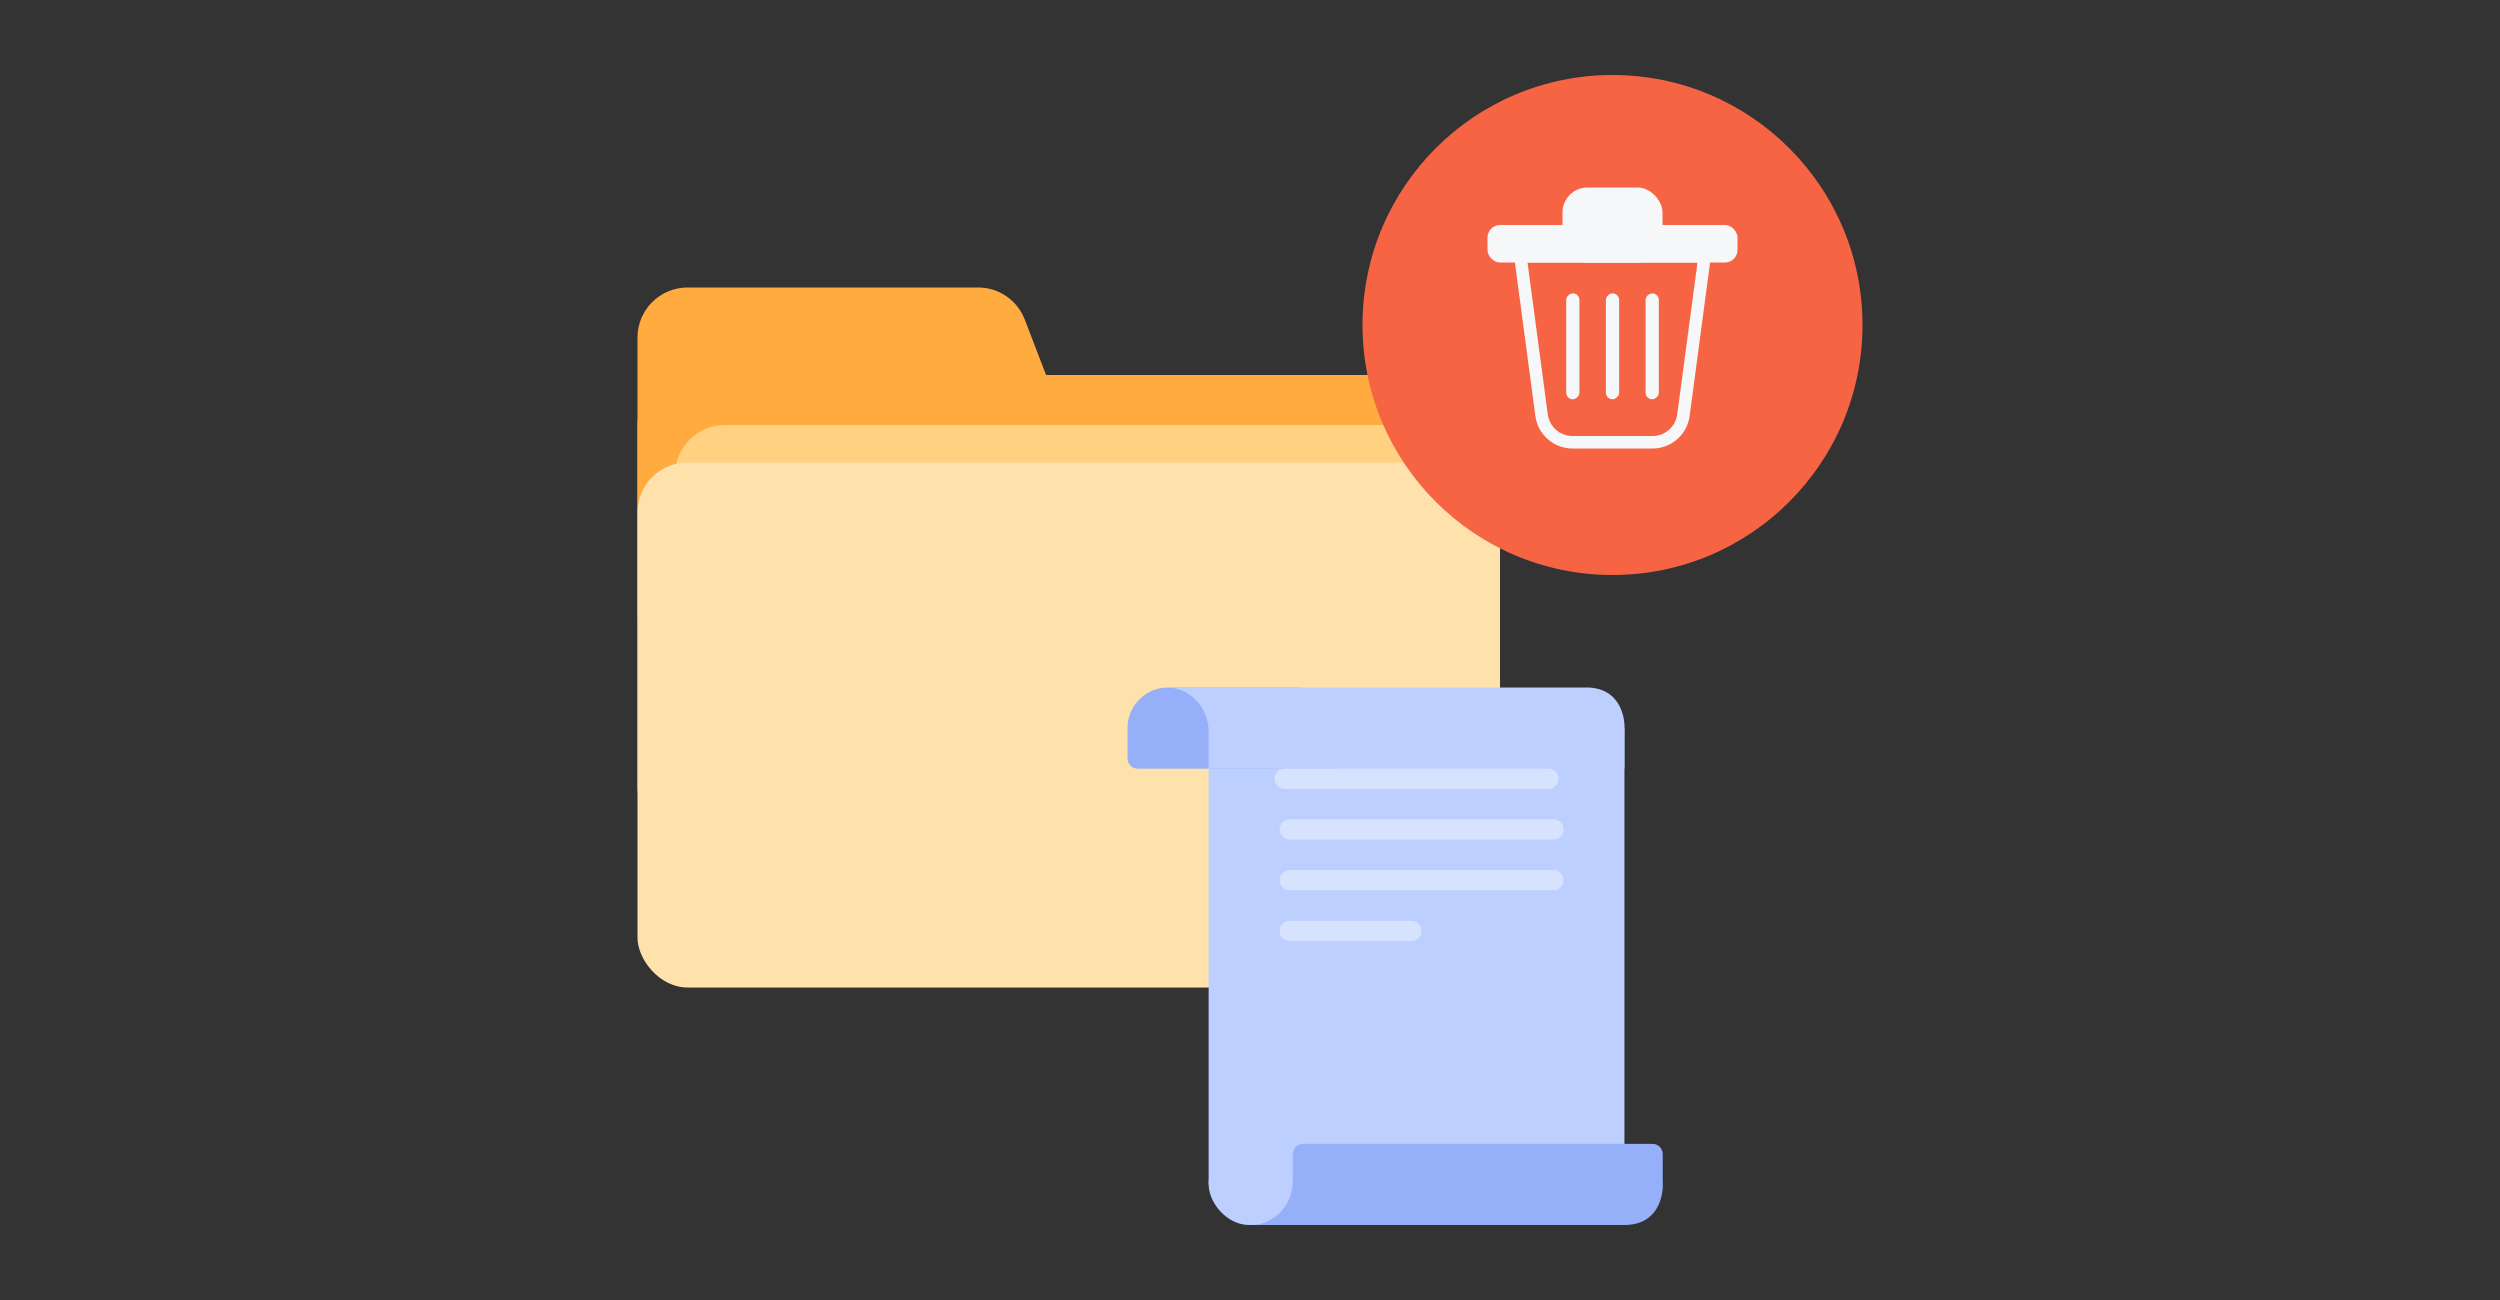 <svg width="200" height="104" viewBox="0 0 200 104" fill="none" xmlns="http://www.w3.org/2000/svg">
<rect x="0" y="0" width="200" height="104" fill="#333333" stroke="none"/>
<path d="M51 27C51 24.791 52.791 23 55 23H78.249C79.906 23 81.391 24.021 81.984 25.568L90.418 47.568C91.422 50.188 89.488 53 86.683 53H55C52.791 53 51 51.209 51 49V27Z" fill="#FFAB40"/>
<rect x="51" y="30" width="69" height="37" rx="4" fill="#FFAB40"/>
<rect x="54" y="34" width="64" height="35" rx="4" fill="#FFD180"/>
<rect x="51" y="37" width="69" height="42" rx="4" fill="#FFE1AC"/>
<circle cx="129" cy="26" r="20" fill="#F66444"/>
<rect x="125" y="15" width="8" height="6" rx="2" fill="#F5F7F9"/>
<rect x="119" y="18" width="20" height="3" rx="1" fill="#F5F7F9"/>
<rect x="125.294" y="31.941" width="8.471" height="1.059" rx="0.529" transform="rotate(-90 125.294 31.941)" fill="#F5F7F9"/>
<rect x="128.471" y="31.941" width="8.471" height="1.059" rx="0.529" transform="rotate(-90 128.471 31.941)" fill="#F5F7F9"/>
<rect x="131.646" y="31.941" width="8.471" height="1.059" rx="0.529" transform="rotate(-90 131.646 31.941)" fill="#F5F7F9"/>
<path d="M123.325 33.213L121.63 20.5H136.37L134.675 33.213C134.509 34.455 133.45 35.382 132.197 35.382H125.803C124.55 35.382 123.49 34.455 123.325 33.213Z" stroke="#F5F7F9"/>
<rect x="96.691" y="58.245" width="33.264" height="36.509" fill="#BCCFFF"/>
<rect x="96.691" y="91.509" width="28.396" height="6.491" rx="3.245" fill="#BCCFFF"/>
<path d="M90.2 60.679C90.2 61.127 90.563 61.491 91.011 61.491H106.427C107.323 61.491 108.049 60.764 108.049 59.868V59.462C108.049 56.998 106.051 55 103.587 55H93.445C91.653 55 90.2 56.453 90.2 58.245V60.679Z" fill="#95B0F8"/>
<path d="M100.059 98C101.92 98 103.427 96.415 103.427 94.46L103.427 92.321C103.427 91.873 103.791 91.509 104.239 91.509L132.206 91.509C132.654 91.509 133.017 91.873 133.017 92.321L133.017 94.46C133.119 95.64 132.65 98 129.956 98L100.059 98Z" fill="#95B0F8"/>
<path d="M93.345 55C95.193 55 96.691 56.585 96.691 58.54L96.691 61.491L129.953 61.491L129.953 58.54C130.055 57.36 129.588 55 126.912 55L93.345 55Z" fill="#BCCFFF"/>
<path d="M102.776 62.302H123.871" stroke="#D7E2FF" stroke-width="1.623" stroke-linecap="round"/>
<path d="M103.182 66.358H124.276" stroke="#D7E2FF" stroke-width="1.623" stroke-linecap="round"/>
<path d="M103.182 70.415H124.276" stroke="#D7E2FF" stroke-width="1.623" stroke-linecap="round"/>
<path d="M103.182 74.472H112.917" stroke="#D7E2FF" stroke-width="1.623" stroke-linecap="round"/>
</svg>
